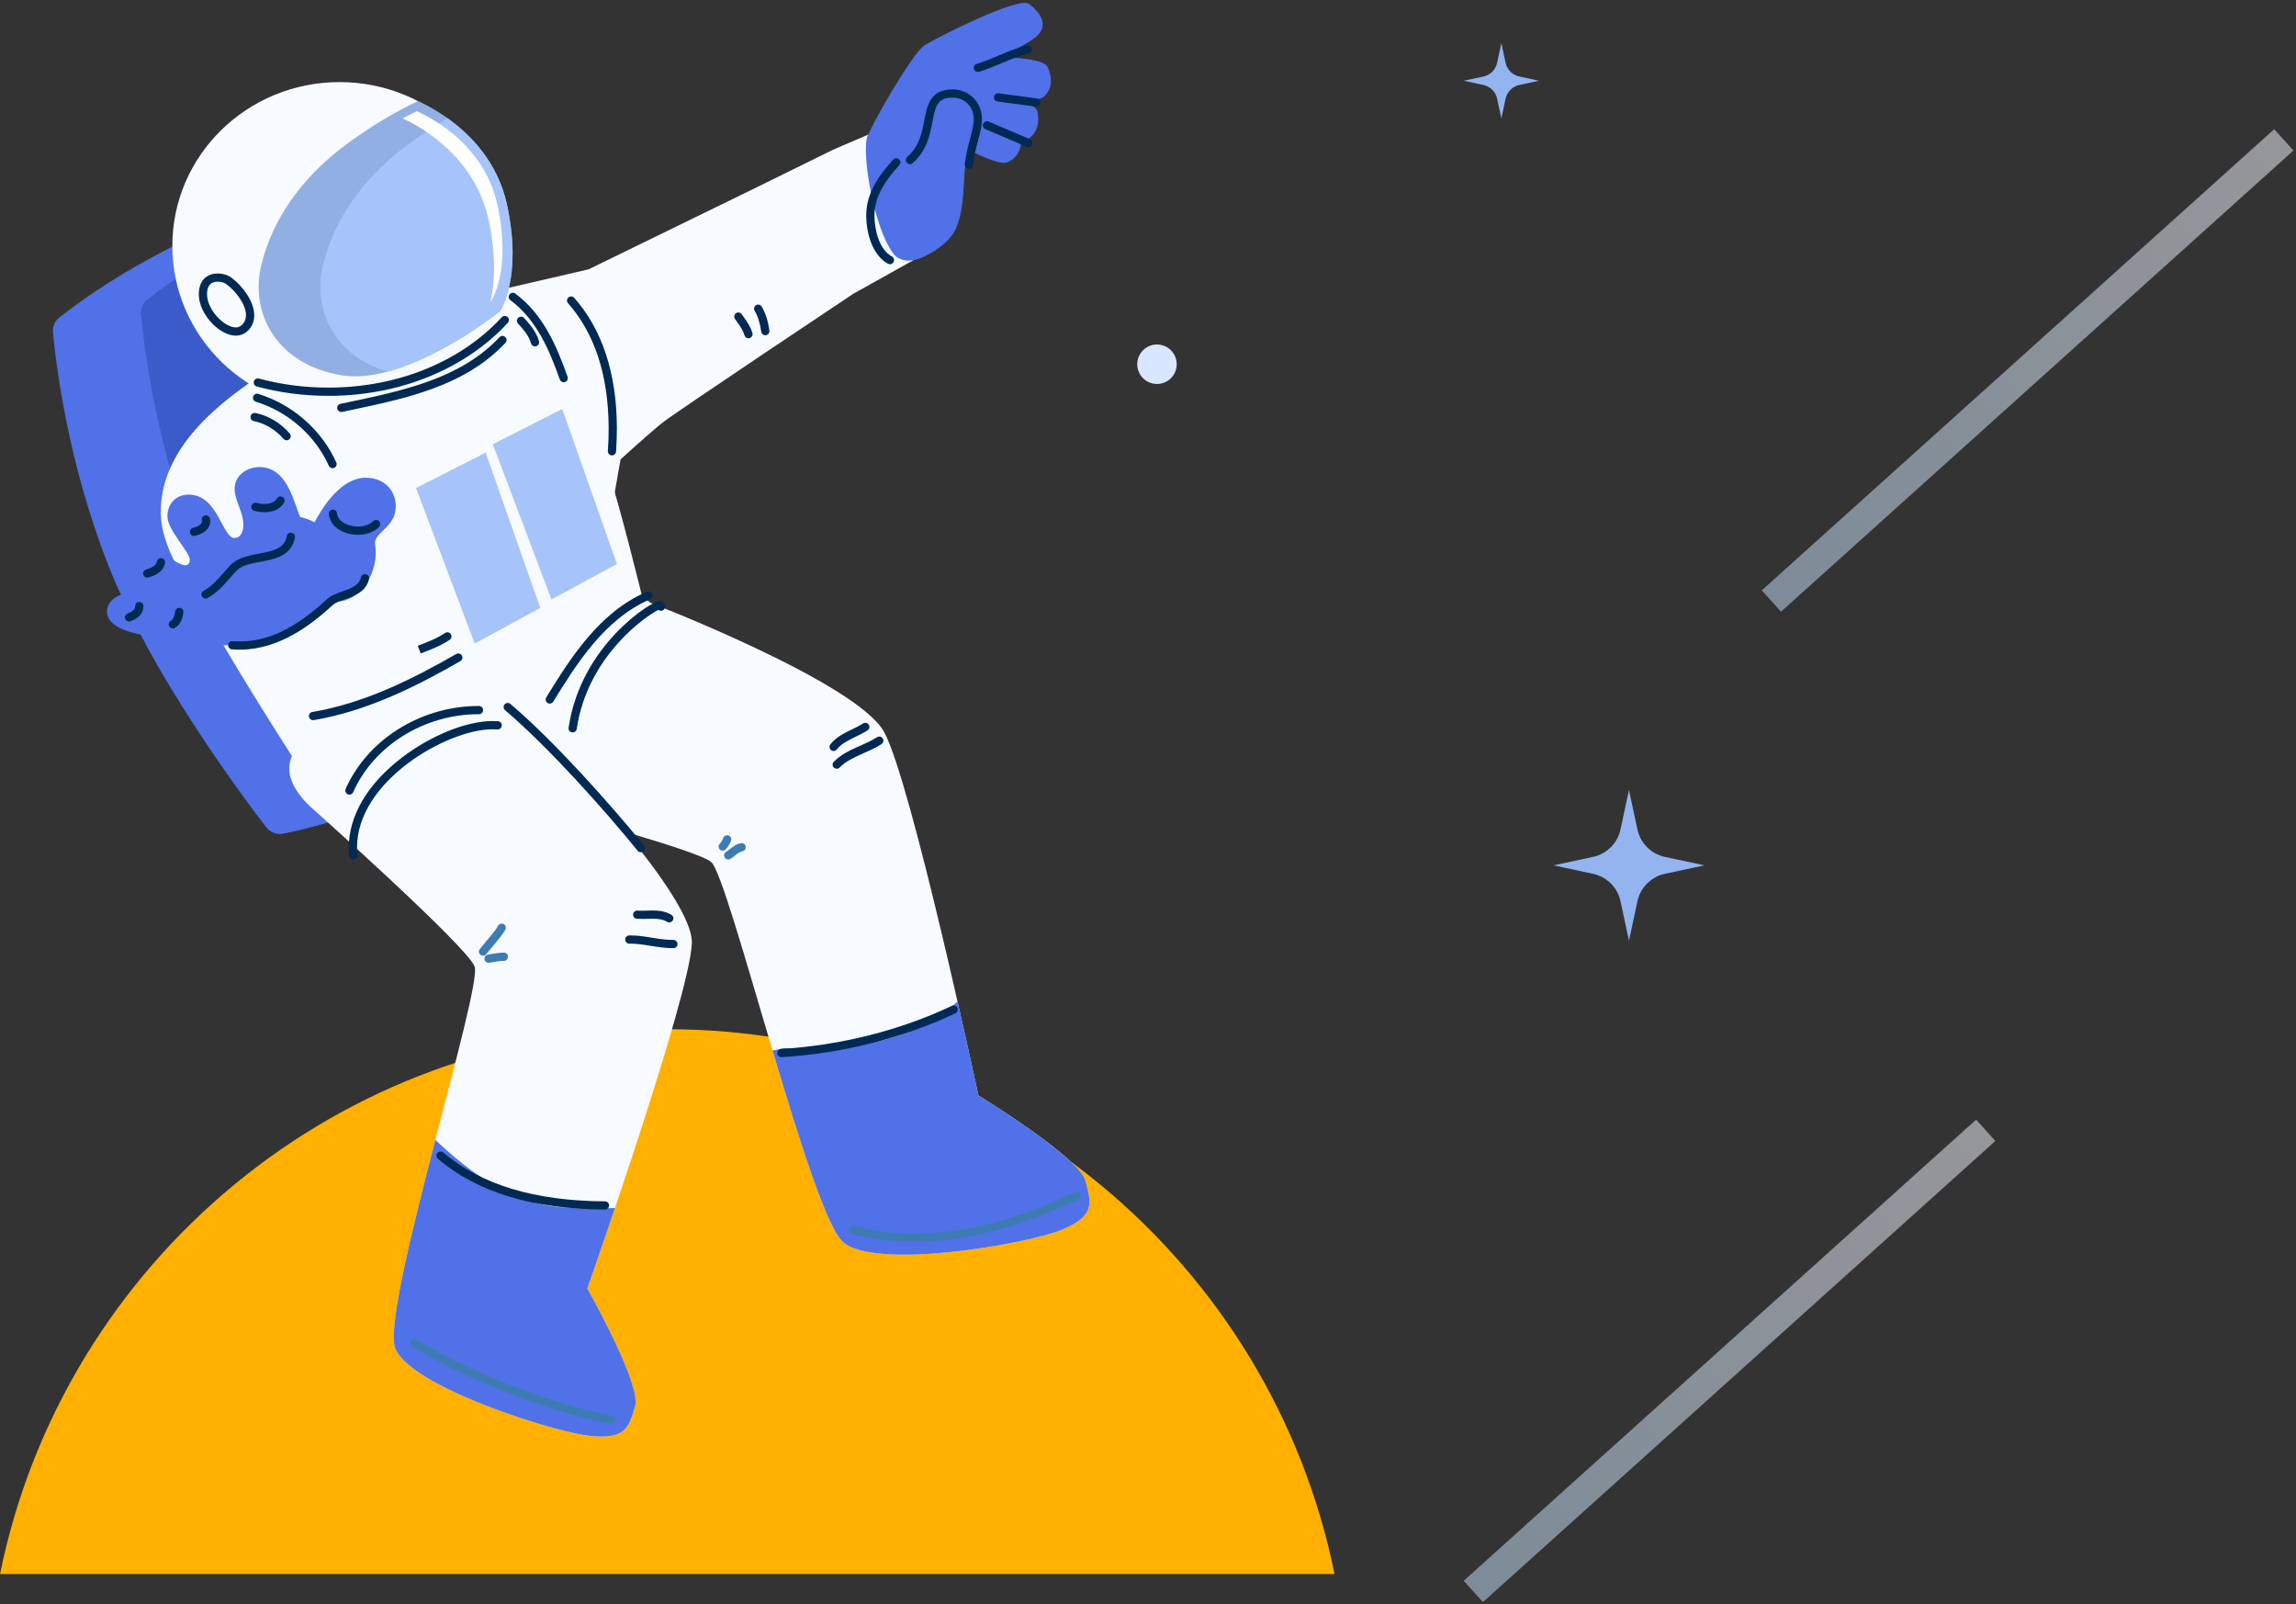 <svg width="640" height="447" viewBox="0 0 640 447" fill="none" xmlns="http://www.w3.org/2000/svg">
<rect x="0" y="0" width="640" height="447" fill="#333333" stroke="none"/>
<path fill-rule="evenodd" clip-rule="evenodd" d="M372 438.637H0C17.585 352.005 94.178 286.8 186 286.8C277.822 286.8 354.415 352.005 372 438.637Z" fill="#FFB000"/>
<path d="M181.282 167.967C181.282 167.967 238.858 190.147 246.441 203.977C254.023 217.816 272.709 305.263 272.709 305.263C272.709 305.263 300.733 322.398 302.528 328.947C304.322 335.496 305.215 338.916 295.8 342.762C286.377 346.609 244.173 354.051 235.01 346.136C225.846 338.221 203.152 244.141 198.227 240.195C193.301 236.248 142.232 223.013 142.232 223.013C128.815 217.068 171.058 157.632 181.282 167.967Z" fill="#F7FAFF"/>
<path d="M242.134 290.747C250.877 289.06 260.262 285.343 266.905 279.069C270.326 294.074 272.716 305.272 272.716 305.272C272.716 305.272 300.733 322.399 302.528 328.948C304.322 335.497 305.215 338.916 295.8 342.763C286.377 346.61 244.173 354.052 235.01 346.137C230.489 342.237 222.693 317.407 215.347 292.754C216.439 292.54 217.531 292.311 218.623 292.067C226.457 292.708 234.345 292.25 242.134 290.747Z" fill="#5071E7"/>
<path d="M14.763 92.556C15.534 100.937 18.848 129.163 30.501 158.289C42.428 188.102 67.307 221.495 74.217 230.479C75.324 231.921 77.172 232.616 78.982 232.257C85.503 230.952 92.582 228.975 99.798 226.495C118.667 219.991 138.444 210.061 151.723 199.925L80.99 59.774L79.234 56.301C58.602 62.11 33.685 74.917 16.542 88.458C15.29 89.45 14.618 90.992 14.763 92.556Z" fill="#5071E7"/>
<path d="M44.192 174.813C48.934 168.508 53.195 161.868 57.151 155.052C70.888 131.345 81.448 105.806 91.307 80.214L151.723 199.924C138.444 210.061 118.667 219.998 99.798 226.494C92.59 228.974 85.511 230.951 78.982 232.256C77.172 232.615 75.324 231.921 74.217 230.478C68.941 223.609 53.172 202.497 40.703 179.622C42.054 178.209 43.222 176.614 44.192 174.813Z" fill="#5071E7"/>
<path d="M39.32 87.587C40.092 95.976 43.406 124.194 55.058 153.32C66.986 183.126 91.864 216.518 98.767 225.51C99.057 225.899 99.409 226.227 99.798 226.494C118.667 219.991 138.444 210.061 151.723 199.925L80.99 59.774C66.619 66.224 52.218 74.696 41.1 83.481C39.84 84.481 39.168 86.015 39.32 87.587Z" fill="#3B5BCB"/>
<path d="M48.042 68.589C48.088 93.884 69.117 114.339 94.958 114.232C120.752 114.126 141.507 93.563 141.362 68.352C141.225 43.195 120.309 22.854 94.614 22.877C68.865 22.892 47.988 43.34 48.042 68.589Z" fill="#F7FAFF"/>
<path d="M187.153 249.034C190.75 254.72 192.987 259.62 192.849 262.88C192.239 278.069 163.703 359.066 163.703 359.066C163.703 359.066 178.799 385.704 177.028 391.833C175.256 397.955 174.286 401.13 164.413 400.13C154.471 399.123 114.175 386.414 110.159 375.675C106.119 364.867 134.609 275.077 132.296 269.306C129.974 263.513 86.258 224.556 86.258 224.556C60.356 199.353 131.7 190.079 142.07 196.277C142.077 196.262 173.889 228.052 187.153 249.034C190.75 254.728 187.153 249.034 187.153 249.034Z" fill="#F7FAFF"/>
<path d="M134.849 328.505C139.858 331.741 145.746 334.603 151.61 335.748C158.07 337.008 164.225 336.733 170.723 336.657C170.96 336.657 171.189 336.649 171.418 336.634C167.02 349.647 163.706 359.058 163.706 359.058C163.706 359.058 178.802 385.696 177.031 391.825C175.259 397.947 174.289 401.122 164.416 400.122C154.474 399.115 114.178 386.406 110.162 375.667C108.062 370.049 114.759 343.06 121.349 317.644C125.556 321.643 130 325.375 134.849 328.505Z" fill="#5071E7"/>
<path d="M182.383 180.363C182.383 180.363 170.081 126.927 163.674 114.859C159.093 106.242 153.48 97.816 146.654 90.755C139.224 83.069 132.283 80.505 121.623 83.329C105.03 87.725 88.818 94.152 74.371 103.456C60.908 112.134 45.339 124.56 44.819 141.803C44.491 152.679 52.242 162.342 57.404 171.379C65.742 185.981 74.661 200.284 83.778 214.45C84.366 215.366 84.962 216.29 85.558 217.206C85.558 217.206 140.423 212.786 147.081 210.581C153.732 208.375 182.383 180.363 182.383 180.363Z" fill="#F7FAFF"/>
<path d="M95.361 156.327C95.391 156.762 95.414 157.182 95.414 157.602C95.467 172.737 74.987 179.721 62.64 179.805C57.386 179.843 40.74 177.271 40.732 172.211L46.039 162.197C47.292 159.991 49.934 161.319 51.048 160.044C57.661 152.419 65.297 151.656 65.504 151.465C69.23 147.977 74.01 143.748 80.386 143.718C87.763 143.68 94.826 149.328 95.361 156.327Z" fill="#5071E7"/>
<path d="M104.593 152.068C104.685 152.686 104.73 153.319 104.738 153.961C104.761 160.418 100.34 167.608 93.757 167.654C88.412 167.684 84.167 163.509 84.144 156.464C84.128 150.961 91.971 133.184 101.814 133.131C107.174 133.101 110.297 136.673 110.312 141.077C110.335 146.916 104.524 148.198 104.54 151.32C104.532 151.564 104.555 151.816 104.593 152.068Z" fill="#5071E7"/>
<path d="M169.553 149.122C169.537 147.023 172.981 128.002 172.981 128.002C172.981 128.002 181.144 120.583 184.687 117.759C188.23 114.935 237.842 81.87 237.842 81.87L254.641 72.49L259.696 49.233L241.958 37.532L232.207 41.722L210.879 52.217L164.062 75.054L128.738 83.221L169.553 149.122Z" fill="#F7FAFF"/>
<path d="M267.908 15.864C267.908 15.864 290.258 15.032 291.961 18.581C293.664 22.13 293.038 25.183 290.892 27.007C288.747 28.831 277.338 27.023 277.338 27.023L264.754 29.129L267.908 15.864Z" fill="#5071E7"/>
<path d="M266.44 22.725C266.44 22.725 288.402 27.228 289.188 31.075C289.975 34.922 288.615 37.73 286.08 38.99C283.545 40.249 272.877 35.784 272.877 35.784L260.11 34.838L266.44 22.725Z" fill="#5071E7"/>
<path d="M262.902 27.045C262.902 27.045 284.275 33.831 284.642 37.731C285.009 41.639 283.344 44.287 280.679 45.264C278.014 46.249 267.881 40.685 267.881 40.685L255.266 38.403L262.902 27.045Z" fill="#5071E7"/>
<path d="M250.052 71.635C244.157 66.834 239.706 42.135 241.951 37.533C246.777 27.641 255.337 14.001 257.719 12.589C261.178 10.536 283.964 -1.203 286.904 1.117C289.844 3.437 292.242 6.712 289.363 9.711C286.484 12.719 275.564 17.23 275.564 17.23L266.577 34.747C266.577 34.747 264.53 51.6 256.742 53.126C253.672 53.721 252.565 73.681 250.052 71.635Z" fill="#5071E7"/>
<path d="M254.642 72.49C256.803 72.108 258.941 70.918 260.629 69.803C263.095 68.185 265.508 66.094 266.631 63.316C269.097 57.209 268.494 48.501 269.105 46.386C269.716 44.272 273.999 32.212 271.953 29.106C269.899 26.007 264.447 23.771 261.094 29.121C257.735 34.472 258.544 38.815 257.04 40.685C254.52 43.822 251.381 46.234 249.381 49.821C246.762 54.508 246.334 60.766 247.227 65.995C247.678 68.651 248.8 71.681 251.756 72.429C252.695 72.673 253.672 72.666 254.642 72.49Z" fill="#5071E7"/>
<path d="M85.819 146.199C85.705 146.199 85.621 146.229 85.529 146.229C82.337 146.245 82.299 130.109 72.288 130.155C68.783 130.17 65.393 132.521 65.4 136.215C65.408 139.459 67.836 142.772 67.844 146.115C67.852 147.878 67.249 149.901 65.355 149.916C61.941 149.939 60.804 137.795 52.557 137.841C48.823 137.864 46.662 140.589 46.669 143.947C46.677 147.634 52.931 153.885 52.931 156.037C52.931 156.816 52.465 157.518 51.74 157.518C48.769 157.533 43.508 151.648 39.293 151.671C36.338 151.687 33.711 154.488 33.711 157.075C33.719 161.365 42.973 163.563 42.981 165.944C42.981 166.471 42.469 166.662 41.927 166.67C40.438 166.677 37.834 165.441 35.62 165.448C32.695 165.464 29.817 167.608 29.824 170.41C29.832 176.096 41.156 177.401 45.028 177.378C70.142 177.21 44.89 159.373 80.367 149.954C82.582 149.359 84.414 147.939 85.819 146.199Z" fill="#5071E7"/>
<path d="M95.215 104.577C99.232 105.241 103.615 104.745 108.021 103.569C123.568 99.425 139.291 86.8 139.291 86.8C139.291 86.8 145.812 77.74 141.306 56.964C138.726 45.073 130.944 37.364 124.767 32.952C120.17 29.655 116.459 28.197 116.459 28.197C116.459 28.197 105.784 33.036 94.979 41.424C84.151 49.82 75.888 60.979 72.788 74.069C69.673 87.19 76.996 101.57 95.215 104.577Z" fill="#92AFE4"/>
<path d="M108.012 103.571C123.559 99.426 139.282 86.802 139.282 86.802C139.282 86.802 145.803 77.742 141.298 56.965C138.717 45.074 130.936 37.365 124.758 32.953C121.085 35.121 116.649 37.968 112.189 41.433C101.361 49.829 93.091 60.988 89.999 74.078C87.158 86.069 93.038 99.128 108.012 103.571Z" fill="#A7C4FA"/>
<path d="M156.724 113.958L137.374 123.797L153.723 167.066L171.958 157.159L156.724 113.958Z" fill="#A7C4FA"/>
<path d="M135.376 126.132L115.973 136.001L132.321 179.34L150.602 169.402L135.376 126.132Z" fill="#A7C4FA"/>
<path d="M254.873 346.052C255.194 346.052 255.507 346.052 255.828 346.045C269.695 345.862 284.768 341.87 300.644 334.184C301.216 333.909 301.453 333.222 301.178 332.657C300.903 332.085 300.216 331.848 299.651 332.123C284.089 339.664 269.336 343.579 255.805 343.755C249.627 343.839 243.717 343.114 238.226 341.602C237.616 341.435 236.989 341.793 236.821 342.404C236.653 343.015 237.012 343.64 237.623 343.808C243.03 345.304 248.833 346.052 254.873 346.052Z" fill="#3D7CB3"/>
<path d="M170.34 396.756C170.882 396.756 171.364 396.367 171.463 395.817C171.577 395.191 171.165 394.596 170.546 394.481C159.344 392.428 135.581 385.078 116.01 373.255C115.468 372.927 114.765 373.102 114.437 373.644C114.108 374.186 114.284 374.888 114.826 375.216C134.657 387.192 158.764 394.642 170.127 396.733C170.195 396.748 170.272 396.756 170.34 396.756Z" fill="#3D7CB3"/>
<path d="M136.168 268.299C136.237 268.299 136.298 268.291 136.366 268.284L136.939 268.184C138.176 267.963 139.245 267.772 140.475 267.757C141.108 267.749 141.612 267.23 141.612 266.597C141.605 265.963 141.101 265.467 140.459 265.467C139.039 265.483 137.825 265.696 136.542 265.925L135.977 266.024C135.351 266.131 134.938 266.727 135.045 267.353C135.137 267.902 135.626 268.299 136.168 268.299Z" fill="#3D7CB3"/>
<path d="M134.642 266.313C134.978 266.313 135.314 266.168 135.535 265.885C135.779 265.58 136.169 265.114 136.627 264.572C138.536 262.306 140.292 260.184 140.873 259.024C141.155 258.459 140.926 257.772 140.361 257.489C139.796 257.207 139.109 257.436 138.826 258.001C138.322 259.008 136.169 261.573 134.878 263.099C134.405 263.664 134 264.145 133.748 264.458C133.351 264.954 133.435 265.672 133.931 266.068C134.145 266.229 134.397 266.313 134.642 266.313Z" fill="#3D7CB3"/>
<path d="M202.985 239.516C203.191 239.516 203.39 239.462 203.58 239.348C204.054 239.058 204.482 238.722 204.886 238.401C205.596 237.836 206.207 237.356 206.925 237.226C207.551 237.119 207.964 236.524 207.857 235.898C207.75 235.272 207.154 234.852 206.536 234.967C205.245 235.188 204.298 235.936 203.466 236.6C203.099 236.89 202.748 237.172 202.389 237.386C201.847 237.714 201.679 238.417 202 238.958C202.214 239.317 202.595 239.516 202.985 239.516Z" fill="#3D7CB3"/>
<path d="M201.448 237.043C201.738 237.043 202.036 236.928 202.257 236.707C202.921 236.035 203.486 235.12 203.777 234.257C203.975 233.654 203.647 233.013 203.043 232.814C202.44 232.616 201.799 232.944 201.6 233.547C201.425 234.074 201.05 234.677 200.638 235.097C200.195 235.547 200.195 236.272 200.646 236.715C200.867 236.928 201.157 237.043 201.448 237.043Z" fill="#3D7CB3"/>
<path d="M178.631 237.493C178.883 237.493 179.143 237.409 179.357 237.234C179.846 236.837 179.922 236.112 179.525 235.623C169.987 223.93 154.517 206.573 142.276 196.162C141.795 195.75 141.07 195.811 140.657 196.292C140.245 196.773 140.306 197.498 140.787 197.903C152.906 208.214 168.269 225.441 177.746 237.066C177.967 237.348 178.295 237.493 178.631 237.493Z" fill="#002954"/>
<path d="M92.696 130.468C92.856 130.468 93.009 130.438 93.162 130.369C93.742 130.109 93.994 129.43 93.734 128.858C89.687 119.836 81.555 112.699 71.987 109.768C71.384 109.585 70.742 109.921 70.559 110.524C70.376 111.127 70.712 111.768 71.323 111.951C80.272 114.691 87.87 121.362 91.657 129.789C91.841 130.216 92.261 130.468 92.696 130.468Z" fill="#002954"/>
<path d="M157.128 106.524C157.258 106.524 157.388 106.501 157.51 106.455C158.105 106.242 158.419 105.593 158.205 104.99C155.311 96.838 151.561 87.656 143.62 81.802C143.108 81.428 142.39 81.535 142.016 82.046C141.642 82.557 141.749 83.275 142.261 83.649C149.683 89.121 153.272 97.93 156.051 105.761C156.219 106.226 156.662 106.524 157.128 106.524Z" fill="#002954"/>
<path d="M149.135 96.532C149.242 96.532 149.341 96.517 149.448 96.486C150.059 96.311 150.41 95.677 150.235 95.074C149.471 92.372 147.753 90.472 146.096 88.624C145.668 88.151 144.95 88.113 144.477 88.54C144.004 88.96 143.965 89.685 144.393 90.159C145.943 91.884 147.409 93.509 148.028 95.7C148.18 96.204 148.639 96.532 149.135 96.532Z" fill="#002954"/>
<path d="M91.562 110.309C91.669 110.309 91.776 110.309 91.883 110.309C111.584 110.226 129.689 102.814 141.556 89.961C141.983 89.495 141.953 88.77 141.487 88.343C141.021 87.915 140.296 87.946 139.868 88.404C128.429 100.792 110.935 107.936 91.868 108.012C85.141 108.043 78.535 107.195 72.159 105.493C71.556 105.325 70.922 105.692 70.762 106.302C70.602 106.913 70.96 107.539 71.571 107.707C78.047 109.439 84.766 110.309 91.562 110.309Z" fill="#002954"/>
<path d="M95.139 114.805C95.216 114.805 95.3 114.798 95.376 114.782L97.438 114.347C113.26 111.019 129.624 107.577 140.895 95.533C141.33 95.067 141.299 94.35 140.841 93.915C140.383 93.48 139.658 93.51 139.222 93.968C128.448 105.478 112.443 108.844 96.972 112.103L94.903 112.538C94.284 112.668 93.887 113.279 94.017 113.897C94.139 114.439 94.612 114.805 95.139 114.805Z" fill="#002954"/>
<path d="M65.719 93.534C68.621 93.526 70.873 91.022 70.866 87.84C70.858 84.046 67.651 79.703 64.497 77.368C63.505 76.635 62.13 76.215 60.733 76.215C57.388 76.223 55.41 78.398 55.418 82.031C55.426 84.794 56.892 87.901 59.35 90.335C61.397 92.366 63.718 93.534 65.719 93.534ZM60.733 78.497C61.634 78.497 62.535 78.764 63.13 79.207C65.765 81.153 68.56 84.84 68.567 87.84C68.575 89.473 67.483 91.236 65.727 91.244C64.352 91.244 62.535 90.275 60.962 88.71C58.961 86.718 57.716 84.161 57.709 82.024C57.701 78.513 59.969 78.505 60.717 78.505C60.725 78.497 60.725 78.497 60.733 78.497Z" fill="#002954"/>
<path d="M66.827 181.035C66.888 181.035 66.942 181.035 67.003 181.035C78.045 180.958 86.994 173.898 92.775 168.593C93.515 167.914 94.806 167.464 96.173 166.975C98.784 166.052 102.03 164.907 102.847 161.403C102.992 160.785 102.61 160.175 101.991 160.03C101.373 159.885 100.762 160.266 100.617 160.884C100.082 163.167 97.814 163.968 95.417 164.815C93.821 165.38 92.317 165.907 91.232 166.907C82.374 175.043 74.899 178.691 66.995 178.745C66.278 178.752 65.56 178.722 64.842 178.669C64.216 178.615 63.658 179.088 63.605 179.722C63.552 180.355 64.025 180.905 64.659 180.951C65.377 181.004 66.102 181.035 66.827 181.035Z" fill="#002954"/>
<path d="M79.896 122.698C80.156 122.698 80.423 122.606 80.637 122.423C81.118 122.011 81.171 121.286 80.759 120.805C78.239 117.859 74.749 115.783 71.191 115.096C70.565 114.974 69.969 115.386 69.847 116.004C69.725 116.622 70.137 117.225 70.756 117.347C73.81 117.935 76.826 119.736 79.018 122.293C79.255 122.56 79.575 122.698 79.896 122.698Z" fill="#002954"/>
<path d="M99.797 149.031C99.82 149.031 99.835 149.031 99.858 149.031C102.103 149.015 104.157 148.252 105.631 146.878C106.089 146.443 106.12 145.726 105.685 145.26C105.249 144.794 104.532 144.771 104.066 145.207C103.012 146.191 101.515 146.733 99.851 146.741C97.926 146.741 94.322 145.962 93.933 143.001C93.849 142.375 93.261 141.932 92.65 142.016C92.024 142.1 91.581 142.672 91.665 143.298C92.176 147.244 96.231 149.031 99.797 149.031Z" fill="#002954"/>
<path d="M73.783 142.725C73.798 142.725 73.813 142.725 73.829 142.725C76.287 142.71 78.135 141.802 79.174 140.084C79.502 139.542 79.326 138.84 78.784 138.512C78.242 138.184 77.54 138.352 77.211 138.901C76.6 139.909 75.455 140.428 73.813 140.435C73.08 140.443 72.278 140.336 71.492 140.13C70.881 139.977 70.255 140.344 70.094 140.954C69.934 141.565 70.308 142.191 70.919 142.351C71.889 142.595 72.874 142.725 73.783 142.725Z" fill="#002954"/>
<path d="M159.634 204.1C160.191 204.1 160.68 203.688 160.764 203.123C163.757 182.721 180.274 171.501 183.535 169.952C183.833 170.188 184.237 170.272 184.627 170.142C185.222 169.936 185.543 169.288 185.337 168.685C185.093 167.967 184.466 167.524 183.71 167.524C181.557 167.54 161.864 179.851 158.496 202.795C158.404 203.421 158.84 204.001 159.466 204.093C159.519 204.093 159.58 204.1 159.634 204.1Z" fill="#002954"/>
<path d="M153.237 196.072C153.619 196.072 153.993 195.881 154.215 195.53C160.552 185.264 168.441 172.494 181.2 167.006C181.781 166.754 182.048 166.083 181.804 165.503C181.552 164.923 180.88 164.655 180.299 164.9C166.875 170.67 158.781 183.783 152.275 194.324C151.939 194.866 152.107 195.568 152.649 195.896C152.825 196.018 153.031 196.072 153.237 196.072Z" fill="#002954"/>
<path d="M98.478 239.47C98.516 239.47 98.547 239.47 98.585 239.463C99.219 239.402 99.677 238.845 99.616 238.219C99.555 237.57 99.524 236.906 99.517 236.249C99.448 217.664 124.54 203.322 137.124 203.231C137.628 203.231 138.147 203.238 138.651 203.269C139.293 203.299 139.827 202.826 139.866 202.192C139.904 201.559 139.423 201.017 138.789 200.979C138.239 200.948 137.674 200.933 137.109 200.933C129.893 200.987 120.05 204.986 112.025 211.115C102.441 218.435 97.188 227.365 97.226 236.249C97.226 236.975 97.264 237.707 97.333 238.425C97.394 239.028 97.89 239.47 98.478 239.47Z" fill="#002954"/>
<path d="M97.4 221.442C97.843 221.442 98.263 221.19 98.446 220.763C104.143 207.871 118.063 199.139 133.091 199.025H133.511C134.145 199.025 134.656 198.514 134.664 197.888C134.664 197.254 134.16 196.743 133.526 196.735H133.076C117.162 196.857 102.409 206.139 96.354 219.832C96.102 220.412 96.362 221.083 96.942 221.343C97.087 221.404 97.247 221.442 97.4 221.442Z" fill="#002954"/>
<path d="M87.245 200.688C87.306 200.688 87.375 200.681 87.436 200.673C102.647 198.124 116.636 190.934 128.319 184.24C128.869 183.927 129.06 183.225 128.747 182.675C128.434 182.126 127.731 181.935 127.182 182.248C115.674 188.842 101.914 195.918 87.054 198.406C86.428 198.513 86.008 199.101 86.115 199.726C86.214 200.291 86.695 200.688 87.245 200.688Z" fill="#002954"/>
<path d="M117.263 182.087C119.958 181.072 122.738 180.027 125.342 178.294C125.869 177.943 126.014 177.233 125.663 176.706C125.311 176.18 124.601 176.035 124.074 176.386C121.684 177.973 119.141 178.935 116.461 179.943L117.263 182.087Z" fill="#002954"/>
<path d="M170.589 126.895C171.185 126.895 171.689 126.429 171.727 125.826C171.888 123.513 171.956 121.208 171.949 118.98C171.849 103.928 167.848 91.815 160.059 82.984C159.639 82.511 158.914 82.465 158.44 82.885C157.967 83.304 157.921 84.029 158.341 84.503C165.756 92.906 169.559 104.516 169.658 119.002C169.673 121.178 169.604 123.422 169.444 125.681C169.398 126.315 169.879 126.856 170.505 126.902C170.544 126.895 170.567 126.895 170.589 126.895Z" fill="#002954"/>
<path d="M213.322 93.426C213.376 93.426 213.421 93.426 213.475 93.419C214.101 93.335 214.544 92.754 214.46 92.129C214.101 89.457 213.399 87.267 212.322 85.442C212.001 84.9 211.291 84.717 210.757 85.038C210.214 85.359 210.031 86.061 210.352 86.603C211.268 88.16 211.871 90.06 212.192 92.434C212.268 93.006 212.757 93.426 213.322 93.426Z" fill="#002954"/>
<path d="M208.629 94.259C208.736 94.259 208.85 94.244 208.957 94.213C209.56 94.03 209.911 93.397 209.728 92.786C209.201 91.023 208.285 89.733 207.323 88.367C207.14 88.107 206.956 87.848 206.765 87.573C206.407 87.054 205.696 86.924 205.169 87.275C204.65 87.634 204.513 88.344 204.872 88.871C205.063 89.153 205.253 89.42 205.444 89.687C206.338 90.947 207.109 92.038 207.529 93.442C207.682 93.939 208.132 94.259 208.629 94.259Z" fill="#002954"/>
<path d="M233.237 214.213C233.535 214.213 233.825 214.099 234.047 213.878C235.895 212.023 238.239 210.985 240.728 209.886C242.393 209.145 244.119 208.39 245.722 207.352C246.249 207.008 246.402 206.298 246.058 205.772C245.715 205.237 245.005 205.092 244.47 205.436C243.019 206.375 241.454 207.069 239.797 207.802C237.223 208.939 234.558 210.115 232.413 212.275C231.97 212.725 231.97 213.45 232.42 213.893C232.649 214.099 232.94 214.213 233.237 214.213Z" fill="#002954"/>
<path d="M232.36 209.274C232.696 209.274 233.032 209.129 233.261 208.839C234.536 207.236 236.422 206.32 238.43 205.343C239.553 204.801 240.706 204.236 241.813 203.527C242.348 203.183 242.5 202.473 242.157 201.947C241.813 201.412 241.103 201.26 240.576 201.603C239.584 202.237 238.492 202.771 237.43 203.282C235.284 204.32 233.07 205.397 231.474 207.412C231.085 207.908 231.161 208.625 231.657 209.022C231.856 209.19 232.108 209.274 232.36 209.274Z" fill="#002954"/>
<path d="M187.526 264.215C187.595 264.215 187.664 264.215 187.725 264.215C188.359 264.208 188.863 263.689 188.863 263.055C188.855 262.429 188.344 261.926 187.717 261.926C187.656 261.926 187.588 261.926 187.519 261.926C185.587 261.926 183.724 261.628 181.746 261.307C179.707 260.979 177.607 260.628 175.408 260.666C174.774 260.674 174.27 261.193 174.27 261.819C174.278 262.452 174.79 262.956 175.423 262.956C177.409 262.933 179.341 263.246 181.379 263.574C183.365 263.887 185.404 264.215 187.526 264.215Z" fill="#002954"/>
<path d="M186.554 257.048C186.951 257.048 187.333 256.842 187.547 256.476C187.868 255.926 187.677 255.232 187.135 254.911C185.294 253.843 183.431 253.705 181.644 253.728C181.24 253.736 180.827 253.743 180.415 253.759C180.018 253.774 179.613 253.781 179.208 253.789C178.628 253.797 178.147 253.781 177.704 253.743C177.086 253.682 176.521 254.163 176.475 254.797C176.421 255.43 176.895 255.98 177.528 256.025C178.04 256.064 178.582 256.079 179.239 256.079C179.659 256.071 180.071 256.064 180.491 256.048C180.888 256.033 181.278 256.025 181.675 256.018C183.332 256.003 184.706 256.148 185.989 256.888C186.157 256.995 186.356 257.048 186.554 257.048Z" fill="#002954"/>
<path d="M168.643 337.061C169.276 337.061 169.788 336.55 169.788 335.924C169.788 335.29 169.284 334.779 168.65 334.771C149.11 334.68 133.937 330.1 123.552 321.155C123.071 320.743 122.353 320.796 121.933 321.277C121.521 321.758 121.574 322.475 122.055 322.895C132.868 332.192 148.537 336.962 168.643 337.061Z" fill="#002954"/>
<path d="M217.808 294.594C217.831 294.594 217.854 294.594 217.877 294.594C234.859 293.549 251.605 289.32 266.32 282.359C266.893 282.092 267.137 281.405 266.862 280.833C266.595 280.26 265.908 280.016 265.335 280.291C250.88 287.122 234.424 291.282 217.732 292.312C217.098 292.35 216.617 292.892 216.655 293.526C216.709 294.121 217.213 294.594 217.808 294.594Z" fill="#002954"/>
<path d="M57.296 166.792C57.479 166.792 57.67 166.746 57.846 166.655C60.495 165.204 62.382 163.044 64.199 160.953C64.711 160.365 65.222 159.778 65.749 159.205C67.299 157.518 69.918 157.03 72.69 156.518C76.684 155.77 81.212 154.931 82.205 149.825C82.327 149.206 81.922 148.603 81.296 148.481C80.678 148.359 80.074 148.764 79.952 149.39C79.303 152.725 76.615 153.458 72.27 154.267C69.254 154.832 66.139 155.412 64.069 157.656C63.519 158.251 62.992 158.854 62.473 159.449C60.709 161.48 59.037 163.395 56.746 164.647C56.189 164.952 55.99 165.647 56.288 166.204C56.502 166.578 56.891 166.792 57.296 166.792Z" fill="#002954"/>
<path d="M54.084 149.374C54.184 149.374 54.283 149.359 54.39 149.336C57.872 148.382 58.605 146.55 58.597 145.183C58.597 144.993 58.582 144.787 58.544 144.573C58.444 143.947 57.849 143.52 57.23 143.619C56.604 143.718 56.176 144.306 56.276 144.932C56.291 145.023 56.299 145.107 56.299 145.183C56.299 146.222 54.932 146.809 53.779 147.122C53.168 147.29 52.809 147.916 52.977 148.527C53.114 149.038 53.58 149.374 54.084 149.374Z" fill="#002954"/>
<path d="M41.054 160.96C41.161 160.96 41.276 160.945 41.382 160.915C42.513 160.571 45.529 159.671 45.995 156.862C46.102 156.236 45.681 155.648 45.055 155.541C44.437 155.434 43.841 155.854 43.734 156.48C43.566 157.465 42.665 158.129 40.718 158.716C40.115 158.9 39.771 159.533 39.955 160.144C40.107 160.64 40.558 160.96 41.054 160.96Z" fill="#002954"/>
<path d="M35.976 173.172C36.098 173.172 36.22 173.157 36.335 173.111C38.687 172.325 39.985 170.821 39.977 168.883C39.977 168.249 39.465 167.738 38.832 167.738C38.198 167.738 37.686 168.249 37.686 168.883C37.686 169.783 36.991 170.478 35.609 170.936C35.006 171.134 34.685 171.783 34.884 172.386C35.044 172.867 35.495 173.172 35.976 173.172Z" fill="#002954"/>
<path d="M48.183 175.135C48.389 175.135 48.596 175.082 48.786 174.96C50.535 173.876 50.955 171.991 51.115 170.67C51.192 170.045 50.749 169.472 50.123 169.396C49.497 169.319 48.924 169.762 48.847 170.388C48.672 171.77 48.282 172.579 47.58 173.014C47.045 173.349 46.877 174.052 47.213 174.594C47.427 174.945 47.801 175.135 48.183 175.135Z" fill="#002954"/>
<path d="M248.072 73.627C248.477 73.627 248.874 73.413 249.08 73.024C249.378 72.467 249.172 71.772 248.614 71.475C245.087 69.566 243.796 64.201 243.75 60.186C243.697 54.583 247.057 50.05 250.691 45.989C251.111 45.516 251.073 44.791 250.6 44.371C250.126 43.951 249.409 43.989 248.981 44.462C245.033 48.867 241.391 53.828 241.452 60.209C241.498 64.849 243.109 71.108 247.515 73.49C247.698 73.581 247.889 73.627 248.072 73.627Z" fill="#002954"/>
<path d="M270.067 47.027C270.639 47.027 271.136 46.599 271.204 46.012C271.525 43.287 272.121 41.066 272.647 39.104C273.235 36.937 273.739 35.059 273.717 33.097C273.663 27.968 269.547 24.907 265.607 24.907C259.284 24.915 258.452 29.289 257.65 33.525C257.009 36.921 256.276 40.776 252.901 43.714C252.427 44.127 252.374 44.852 252.786 45.333C253.198 45.806 253.924 45.859 254.405 45.447C258.383 41.982 259.223 37.532 259.903 33.952C260.766 29.395 261.369 27.205 265.607 27.197C268.402 27.197 271.388 29.273 271.433 33.12C271.449 34.761 270.983 36.494 270.441 38.501C269.891 40.539 269.272 42.844 268.936 45.737C268.86 46.363 269.311 46.935 269.944 47.004C269.983 47.027 270.028 47.027 270.067 47.027Z" fill="#002954"/>
<path d="M272.565 20.054C272.679 20.054 272.786 20.039 272.901 20C275.085 19.336 277.177 18.459 279.201 17.604C281.614 16.589 284.111 15.543 286.692 14.894C287.303 14.742 287.677 14.116 287.524 13.505C287.371 12.894 286.745 12.52 286.134 12.673C283.385 13.368 280.804 14.451 278.315 15.497C276.345 16.322 274.306 17.184 272.229 17.817C271.626 18.001 271.282 18.642 271.465 19.245C271.626 19.733 272.076 20.054 272.565 20.054Z" fill="#002954"/>
<path d="M288.842 29.716C289.407 29.716 289.896 29.297 289.972 28.724C290.056 28.098 289.621 27.518 288.987 27.434L278.35 25.999C277.731 25.908 277.143 26.35 277.059 26.984C276.975 27.61 277.411 28.19 278.045 28.274L288.689 29.709C288.735 29.716 288.788 29.716 288.842 29.716Z" fill="#002954"/>
<path d="M286.592 40.967C287.035 40.967 287.462 40.707 287.646 40.272C287.898 39.692 287.623 39.02 287.042 38.768L275.565 33.883C274.977 33.632 274.313 33.906 274.061 34.486C273.809 35.066 274.084 35.738 274.664 35.99L286.141 40.875C286.294 40.936 286.447 40.967 286.592 40.967Z" fill="#002954"/>
<path d="M112.246 32.997C113.437 33.524 116.4 34.951 119.874 37.44C125.952 41.79 133.619 49.385 136.162 61.093C138.476 71.764 137.842 79.297 136.704 84.068C136.773 84.014 136.811 83.984 136.811 83.984C136.811 83.984 142.706 75.794 138.628 57.017C136.292 46.271 129.259 39.302 123.685 35.31C119.53 32.333 116.178 31.013 116.178 31.013C116.178 31.013 114.666 31.7 112.246 32.997Z" fill="white"/>
<path d="M408 22.5L413.496 23.678C415.412 24.089 416.911 25.586 417.322 27.504L418.5 33L419.678 27.504C420.089 25.588 421.586 24.089 423.504 23.678L429 22.5L423.504 21.322C421.588 20.911 420.089 19.414 419.678 17.496L418.5 12L417.322 17.496C416.911 19.412 415.414 20.911 413.496 21.322L408 22.5Z" fill="#93B4EF"/>
<path d="M322.5 107C325.538 107 328 104.538 328 101.5C328 98.462 325.538 96 322.5 96C319.462 96 317 98.462 317 101.5C317 104.538 319.462 107 322.5 107Z" fill="#D8E6FF"/>
<g clip-path="url(#clip0_1158_4177)">
<path d="M433.054 241.143L444.054 243.5C447.889 244.323 450.888 247.319 451.711 251.158L454.069 262.157L456.427 251.158C457.249 247.322 460.245 244.323 464.084 243.5L475.083 241.143L464.084 238.785C460.249 237.962 457.249 234.966 456.427 231.127L454.069 220.128L451.711 231.127C450.888 234.963 447.892 237.962 444.054 238.785L433.054 241.143Z" fill="#93B4EF"/>
</g>
<rect x="639.283" y="41.951" width="192.134" height="8.006" transform="rotate(138.024 639.283 41.951)" fill="url(#paint0_linear_1158_4177)" fill-opacity="0.5"/>
<rect x="556.19" y="317.951" width="192.134" height="8.006" transform="rotate(138.024 556.19 317.951)" fill="url(#paint1_linear_1158_4177)" fill-opacity="0.5"/>
<defs>
<linearGradient id="paint0_linear_1158_4177" x1="639.283" y1="45.954" x2="831.417" y2="45.954" gradientUnits="userSpaceOnUse">
<stop stop-color="#F8FAFF"/>
<stop offset="1" stop-color="#C9E6FF"/>
</linearGradient>
<linearGradient id="paint1_linear_1158_4177" x1="556.19" y1="321.954" x2="748.324" y2="321.954" gradientUnits="userSpaceOnUse">
<stop stop-color="#F8FAFF"/>
<stop offset="1" stop-color="#C9E6FF"/>
</linearGradient>
<clipPath id="clip0_1158_4177">
<rect width="42.029" height="42.029" fill="white" transform="translate(433.054 220.128)"/>
</clipPath>
</defs>
</svg>
